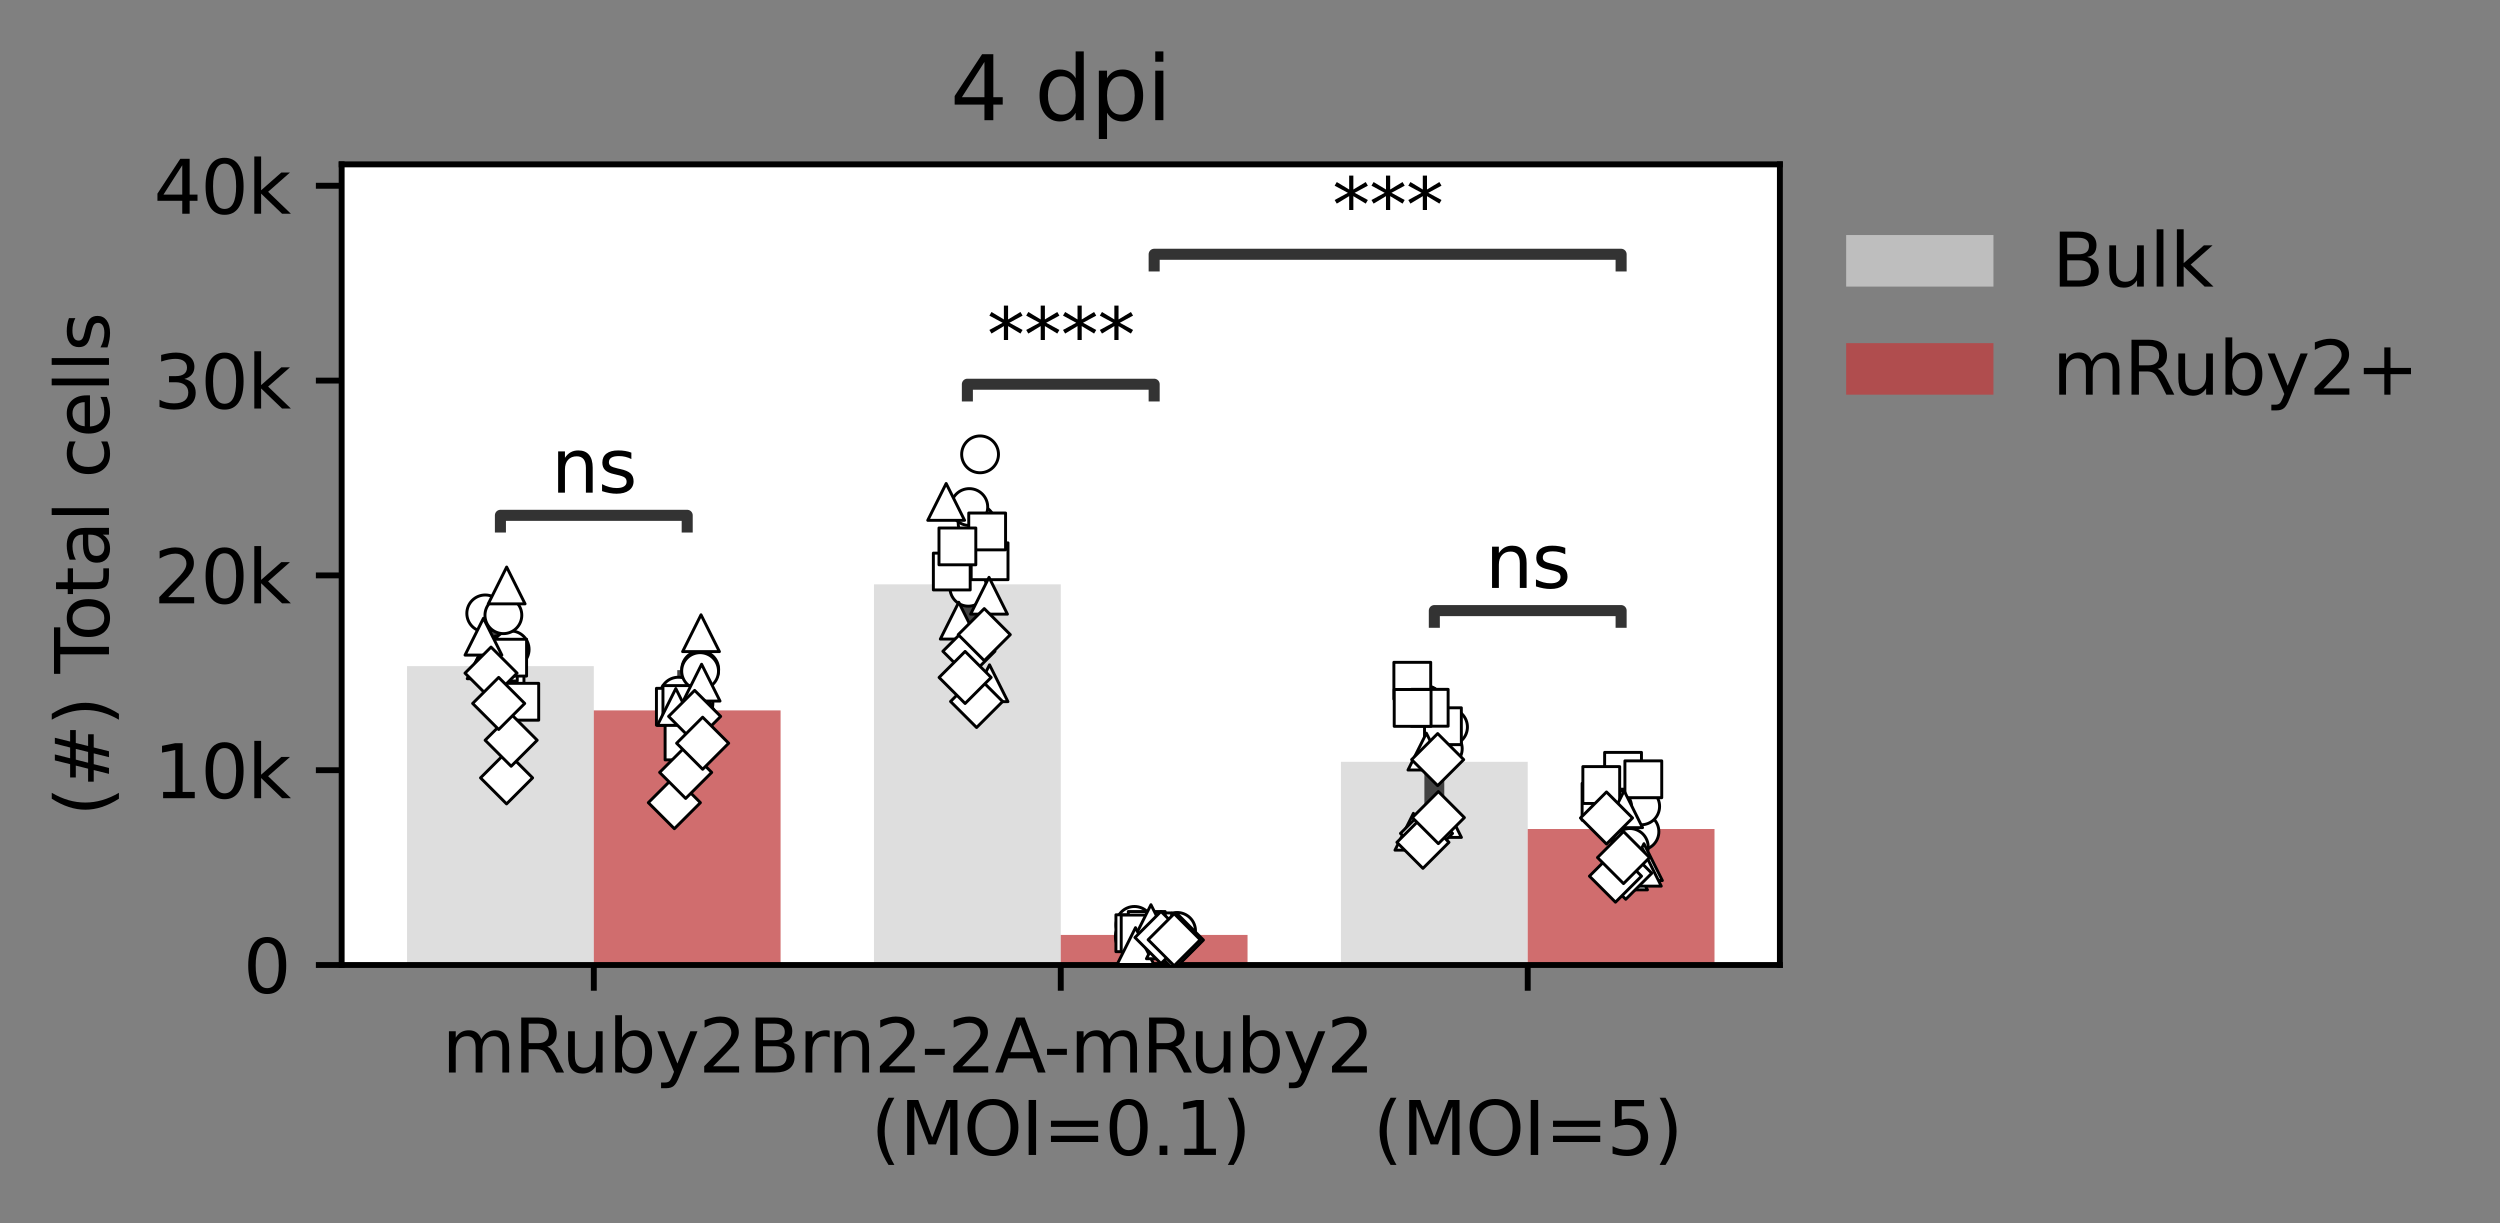 <?xml version="1.0" encoding="utf-8" standalone="no"?>
<!DOCTYPE svg PUBLIC "-//W3C//DTD SVG 1.1//EN"
  "http://www.w3.org/Graphics/SVG/1.1/DTD/svg11.dtd">
<svg xmlns:xlink="http://www.w3.org/1999/xlink" width="339.48pt" height="166.114pt" viewBox="0 0 339.48 166.114" xmlns="http://www.w3.org/2000/svg" version="1.1">
 <rect x="0" y="0" width="339.48" height="166.114" fill="#808080" stroke="none"/>
 <defs>
  <style type="text/css">*{stroke-linejoin: round; stroke-linecap: butt}</style>
 </defs>
 <g id="figure_1">
  <g id="patch_1">
   <path d="M 0 166.114 
L 339.48 166.114 
L 339.48 0 
L 0 0 
L 0 166.114 
z
" style="fill: none"/>
  </g>
  <g id="axes_1">
   <g id="patch_2">
    <path d="M 46.394 131.038 
L 241.694 131.038 
L 241.694 22.318 
L 46.394 22.318 
z
" style="fill: #ffffff"/>
   </g>
   <g id="PathCollection_1"/>
   <g id="PathCollection_2"/>
   <g id="PathCollection_3"/>
   <g id="PathCollection_4"/>
   <g id="PathCollection_5"/>
   <g id="PathCollection_6"/>
   <g id="PathCollection_7"/>
   <g id="PathCollection_8"/>
   <g id="patch_3">
    <path d="M 55.271 131.038 
L 80.635 131.038 
L 80.635 90.455 
L 55.271 90.455 
z
" clip-path="url(#pa827c43132)" style="fill: #d3d3d3; opacity: 0.75"/>
   </g>
   <g id="patch_4">
    <path d="M 118.68 131.038 
L 144.044 131.038 
L 144.044 79.348 
L 118.68 79.348 
z
" clip-path="url(#pa827c43132)" style="fill: #d3d3d3; opacity: 0.75"/>
   </g>
   <g id="patch_5">
    <path d="M 182.089 131.038 
L 207.453 131.038 
L 207.453 103.442 
L 182.089 103.442 
z
" clip-path="url(#pa827c43132)" style="fill: #d3d3d3; opacity: 0.75"/>
   </g>
   <g id="patch_6">
    <path d="M 80.635 131.038 
L 105.998 131.038 
L 105.998 96.463 
L 80.635 96.463 
z
" clip-path="url(#pa827c43132)" style="fill: #c03d3e; opacity: 0.75"/>
   </g>
   <g id="patch_7">
    <path d="M 144.044 131.038 
L 169.407 131.038 
L 169.407 126.952 
L 144.044 126.952 
z
" clip-path="url(#pa827c43132)" style="fill: #c03d3e; opacity: 0.75"/>
   </g>
   <g id="patch_8">
    <path d="M 207.453 131.038 
L 232.816 131.038 
L 232.816 112.576 
L 207.453 112.576 
z
" clip-path="url(#pa827c43132)" style="fill: #c03d3e; opacity: 0.75"/>
   </g>
   <g id="matplotlib.axis_1">
    <g id="xtick_1">
     <g id="line2d_1">
      <defs>
       <path id="me9765881c5" d="M 0 0 
L 0 3.5 
" style="stroke: #000000; stroke-width: 0.8"/>
      </defs>
      <g>
       <use xlink:href="#me9765881c5" x="80.635" y="131.038" style="stroke: #000000; stroke-width: 0.8"/>
      </g>
     </g>
     <g id="text_1">
      <!-- mRuby2 -->
      <g transform="translate(60.032 145.637)scale(0.1 -0.1)">
       <defs>
        <path id="DejaVuSans-6d" d="M 3328 2828 
Q 3544 3216 3844 3400 
Q 4144 3584 4550 3584 
Q 5097 3584 5394 3201 
Q 5691 2819 5691 2113 
L 5691 0 
L 5113 0 
L 5113 2094 
Q 5113 2597 4934 2840 
Q 4756 3084 4391 3084 
Q 3944 3084 3684 2787 
Q 3425 2491 3425 1978 
L 3425 0 
L 2847 0 
L 2847 2094 
Q 2847 2600 2669 2842 
Q 2491 3084 2119 3084 
Q 1678 3084 1418 2786 
Q 1159 2488 1159 1978 
L 1159 0 
L 581 0 
L 581 3500 
L 1159 3500 
L 1159 2956 
Q 1356 3278 1631 3431 
Q 1906 3584 2284 3584 
Q 2666 3584 2933 3390 
Q 3200 3197 3328 2828 
z
" transform="scale(0.016)"/>
        <path id="DejaVuSans-52" d="M 2841 2188 
Q 3044 2119 3236 1894 
Q 3428 1669 3622 1275 
L 4263 0 
L 3584 0 
L 2988 1197 
Q 2756 1666 2539 1819 
Q 2322 1972 1947 1972 
L 1259 1972 
L 1259 0 
L 628 0 
L 628 4666 
L 2053 4666 
Q 2853 4666 3247 4331 
Q 3641 3997 3641 3322 
Q 3641 2881 3436 2590 
Q 3231 2300 2841 2188 
z
M 1259 4147 
L 1259 2491 
L 2053 2491 
Q 2509 2491 2742 2702 
Q 2975 2913 2975 3322 
Q 2975 3731 2742 3939 
Q 2509 4147 2053 4147 
L 1259 4147 
z
" transform="scale(0.016)"/>
        <path id="DejaVuSans-75" d="M 544 1381 
L 544 3500 
L 1119 3500 
L 1119 1403 
Q 1119 906 1312 657 
Q 1506 409 1894 409 
Q 2359 409 2629 706 
Q 2900 1003 2900 1516 
L 2900 3500 
L 3475 3500 
L 3475 0 
L 2900 0 
L 2900 538 
Q 2691 219 2414 64 
Q 2138 -91 1772 -91 
Q 1169 -91 856 284 
Q 544 659 544 1381 
z
M 1991 3584 
L 1991 3584 
z
" transform="scale(0.016)"/>
        <path id="DejaVuSans-62" d="M 3116 1747 
Q 3116 2381 2855 2742 
Q 2594 3103 2138 3103 
Q 1681 3103 1420 2742 
Q 1159 2381 1159 1747 
Q 1159 1113 1420 752 
Q 1681 391 2138 391 
Q 2594 391 2855 752 
Q 3116 1113 3116 1747 
z
M 1159 2969 
Q 1341 3281 1617 3432 
Q 1894 3584 2278 3584 
Q 2916 3584 3314 3078 
Q 3713 2572 3713 1747 
Q 3713 922 3314 415 
Q 2916 -91 2278 -91 
Q 1894 -91 1617 61 
Q 1341 213 1159 525 
L 1159 0 
L 581 0 
L 581 4863 
L 1159 4863 
L 1159 2969 
z
" transform="scale(0.016)"/>
        <path id="DejaVuSans-79" d="M 2059 -325 
Q 1816 -950 1584 -1140 
Q 1353 -1331 966 -1331 
L 506 -1331 
L 506 -850 
L 844 -850 
Q 1081 -850 1212 -737 
Q 1344 -625 1503 -206 
L 1606 56 
L 191 3500 
L 800 3500 
L 1894 763 
L 2988 3500 
L 3597 3500 
L 2059 -325 
z
" transform="scale(0.016)"/>
        <path id="DejaVuSans-32" d="M 1228 531 
L 3431 531 
L 3431 0 
L 469 0 
L 469 531 
Q 828 903 1448 1529 
Q 2069 2156 2228 2338 
Q 2531 2678 2651 2914 
Q 2772 3150 2772 3378 
Q 2772 3750 2511 3984 
Q 2250 4219 1831 4219 
Q 1534 4219 1204 4116 
Q 875 4013 500 3803 
L 500 4441 
Q 881 4594 1212 4672 
Q 1544 4750 1819 4750 
Q 2544 4750 2975 4387 
Q 3406 4025 3406 3419 
Q 3406 3131 3298 2873 
Q 3191 2616 2906 2266 
Q 2828 2175 2409 1742 
Q 1991 1309 1228 531 
z
" transform="scale(0.016)"/>
       </defs>
       <use xlink:href="#DejaVuSans-6d"/>
       <use xlink:href="#DejaVuSans-52" x="97.412"/>
       <use xlink:href="#DejaVuSans-75" x="162.395"/>
       <use xlink:href="#DejaVuSans-62" x="225.773"/>
       <use xlink:href="#DejaVuSans-79" x="289.25"/>
       <use xlink:href="#DejaVuSans-32" x="348.43"/>
      </g>
     </g>
    </g>
    <g id="xtick_2">
     <g id="line2d_2">
      <g>
       <use xlink:href="#me9765881c5" x="144.044" y="131.038" style="stroke: #000000; stroke-width: 0.8"/>
      </g>
     </g>
     <g id="text_2">
      <!-- Brn2-2A-mRuby2 -->
      <g transform="translate(101.595 145.637)scale(0.1 -0.1)">
       <defs>
        <path id="DejaVuSans-42" d="M 1259 2228 
L 1259 519 
L 2272 519 
Q 2781 519 3026 730 
Q 3272 941 3272 1375 
Q 3272 1813 3026 2020 
Q 2781 2228 2272 2228 
L 1259 2228 
z
M 1259 4147 
L 1259 2741 
L 2194 2741 
Q 2656 2741 2882 2914 
Q 3109 3088 3109 3444 
Q 3109 3797 2882 3972 
Q 2656 4147 2194 4147 
L 1259 4147 
z
M 628 4666 
L 2241 4666 
Q 2963 4666 3353 4366 
Q 3744 4066 3744 3513 
Q 3744 3084 3544 2831 
Q 3344 2578 2956 2516 
Q 3422 2416 3680 2098 
Q 3938 1781 3938 1306 
Q 3938 681 3513 340 
Q 3088 0 2303 0 
L 628 0 
L 628 4666 
z
" transform="scale(0.016)"/>
        <path id="DejaVuSans-72" d="M 2631 2963 
Q 2534 3019 2420 3045 
Q 2306 3072 2169 3072 
Q 1681 3072 1420 2755 
Q 1159 2438 1159 1844 
L 1159 0 
L 581 0 
L 581 3500 
L 1159 3500 
L 1159 2956 
Q 1341 3275 1631 3429 
Q 1922 3584 2338 3584 
Q 2397 3584 2469 3576 
Q 2541 3569 2628 3553 
L 2631 2963 
z
" transform="scale(0.016)"/>
        <path id="DejaVuSans-6e" d="M 3513 2113 
L 3513 0 
L 2938 0 
L 2938 2094 
Q 2938 2591 2744 2837 
Q 2550 3084 2163 3084 
Q 1697 3084 1428 2787 
Q 1159 2491 1159 1978 
L 1159 0 
L 581 0 
L 581 3500 
L 1159 3500 
L 1159 2956 
Q 1366 3272 1645 3428 
Q 1925 3584 2291 3584 
Q 2894 3584 3203 3211 
Q 3513 2838 3513 2113 
z
" transform="scale(0.016)"/>
        <path id="DejaVuSans-2d" d="M 313 2009 
L 1997 2009 
L 1997 1497 
L 313 1497 
L 313 2009 
z
" transform="scale(0.016)"/>
        <path id="DejaVuSans-41" d="M 2188 4044 
L 1331 1722 
L 3047 1722 
L 2188 4044 
z
M 1831 4666 
L 2547 4666 
L 4325 0 
L 3669 0 
L 3244 1197 
L 1141 1197 
L 716 0 
L 50 0 
L 1831 4666 
z
" transform="scale(0.016)"/>
       </defs>
       <use xlink:href="#DejaVuSans-42"/>
       <use xlink:href="#DejaVuSans-72" x="68.604"/>
       <use xlink:href="#DejaVuSans-6e" x="107.967"/>
       <use xlink:href="#DejaVuSans-32" x="171.346"/>
       <use xlink:href="#DejaVuSans-2d" x="234.969"/>
       <use xlink:href="#DejaVuSans-32" x="271.053"/>
       <use xlink:href="#DejaVuSans-41" x="334.676"/>
       <use xlink:href="#DejaVuSans-2d" x="400.834"/>
       <use xlink:href="#DejaVuSans-6d" x="436.918"/>
       <use xlink:href="#DejaVuSans-52" x="534.33"/>
       <use xlink:href="#DejaVuSans-75" x="599.312"/>
       <use xlink:href="#DejaVuSans-62" x="662.691"/>
       <use xlink:href="#DejaVuSans-79" x="726.168"/>
       <use xlink:href="#DejaVuSans-32" x="785.348"/>
      </g>
      <!-- (MOI=0.1) -->
      <g transform="translate(118.276 156.834)scale(0.1 -0.1)">
       <defs>
        <path id="DejaVuSans-28" d="M 1984 4856 
Q 1566 4138 1362 3434 
Q 1159 2731 1159 2009 
Q 1159 1288 1364 580 
Q 1569 -128 1984 -844 
L 1484 -844 
Q 1016 -109 783 600 
Q 550 1309 550 2009 
Q 550 2706 781 3412 
Q 1013 4119 1484 4856 
L 1984 4856 
z
" transform="scale(0.016)"/>
        <path id="DejaVuSans-4d" d="M 628 4666 
L 1569 4666 
L 2759 1491 
L 3956 4666 
L 4897 4666 
L 4897 0 
L 4281 0 
L 4281 4097 
L 3078 897 
L 2444 897 
L 1241 4097 
L 1241 0 
L 628 0 
L 628 4666 
z
" transform="scale(0.016)"/>
        <path id="DejaVuSans-4f" d="M 2522 4238 
Q 1834 4238 1429 3725 
Q 1025 3213 1025 2328 
Q 1025 1447 1429 934 
Q 1834 422 2522 422 
Q 3209 422 3611 934 
Q 4013 1447 4013 2328 
Q 4013 3213 3611 3725 
Q 3209 4238 2522 4238 
z
M 2522 4750 
Q 3503 4750 4090 4092 
Q 4678 3434 4678 2328 
Q 4678 1225 4090 567 
Q 3503 -91 2522 -91 
Q 1538 -91 948 565 
Q 359 1222 359 2328 
Q 359 3434 948 4092 
Q 1538 4750 2522 4750 
z
" transform="scale(0.016)"/>
        <path id="DejaVuSans-49" d="M 628 4666 
L 1259 4666 
L 1259 0 
L 628 0 
L 628 4666 
z
" transform="scale(0.016)"/>
        <path id="DejaVuSans-3d" d="M 678 2906 
L 4684 2906 
L 4684 2381 
L 678 2381 
L 678 2906 
z
M 678 1631 
L 4684 1631 
L 4684 1100 
L 678 1100 
L 678 1631 
z
" transform="scale(0.016)"/>
        <path id="DejaVuSans-30" d="M 2034 4250 
Q 1547 4250 1301 3770 
Q 1056 3291 1056 2328 
Q 1056 1369 1301 889 
Q 1547 409 2034 409 
Q 2525 409 2770 889 
Q 3016 1369 3016 2328 
Q 3016 3291 2770 3770 
Q 2525 4250 2034 4250 
z
M 2034 4750 
Q 2819 4750 3233 4129 
Q 3647 3509 3647 2328 
Q 3647 1150 3233 529 
Q 2819 -91 2034 -91 
Q 1250 -91 836 529 
Q 422 1150 422 2328 
Q 422 3509 836 4129 
Q 1250 4750 2034 4750 
z
" transform="scale(0.016)"/>
        <path id="DejaVuSans-2e" d="M 684 794 
L 1344 794 
L 1344 0 
L 684 0 
L 684 794 
z
" transform="scale(0.016)"/>
        <path id="DejaVuSans-31" d="M 794 531 
L 1825 531 
L 1825 4091 
L 703 3866 
L 703 4441 
L 1819 4666 
L 2450 4666 
L 2450 531 
L 3481 531 
L 3481 0 
L 794 0 
L 794 531 
z
" transform="scale(0.016)"/>
        <path id="DejaVuSans-29" d="M 513 4856 
L 1013 4856 
Q 1481 4119 1714 3412 
Q 1947 2706 1947 2009 
Q 1947 1309 1714 600 
Q 1481 -109 1013 -844 
L 513 -844 
Q 928 -128 1133 580 
Q 1338 1288 1338 2009 
Q 1338 2731 1133 3434 
Q 928 4138 513 4856 
z
" transform="scale(0.016)"/>
       </defs>
       <use xlink:href="#DejaVuSans-28"/>
       <use xlink:href="#DejaVuSans-4d" x="39.014"/>
       <use xlink:href="#DejaVuSans-4f" x="125.293"/>
       <use xlink:href="#DejaVuSans-49" x="204.004"/>
       <use xlink:href="#DejaVuSans-3d" x="233.496"/>
       <use xlink:href="#DejaVuSans-30" x="317.285"/>
       <use xlink:href="#DejaVuSans-2e" x="380.908"/>
       <use xlink:href="#DejaVuSans-31" x="412.695"/>
       <use xlink:href="#DejaVuSans-29" x="476.318"/>
      </g>
     </g>
    </g>
    <g id="xtick_3">
     <g id="line2d_3">
      <g>
       <use xlink:href="#me9765881c5" x="207.453" y="131.038" style="stroke: #000000; stroke-width: 0.8"/>
      </g>
     </g>
     <g id="text_3">
      <!--  -->
      <g transform="translate(207.453 145.637)scale(0.1 -0.1)"/>
      <!-- (MOI=5) -->
      <g transform="translate(186.455 156.834)scale(0.1 -0.1)">
       <defs>
        <path id="DejaVuSans-35" d="M 691 4666 
L 3169 4666 
L 3169 4134 
L 1269 4134 
L 1269 2991 
Q 1406 3038 1543 3061 
Q 1681 3084 1819 3084 
Q 2600 3084 3056 2656 
Q 3513 2228 3513 1497 
Q 3513 744 3044 326 
Q 2575 -91 1722 -91 
Q 1428 -91 1123 -41 
Q 819 9 494 109 
L 494 744 
Q 775 591 1075 516 
Q 1375 441 1709 441 
Q 2250 441 2565 725 
Q 2881 1009 2881 1497 
Q 2881 1984 2565 2268 
Q 2250 2553 1709 2553 
Q 1456 2553 1204 2497 
Q 953 2441 691 2322 
L 691 4666 
z
" transform="scale(0.016)"/>
       </defs>
       <use xlink:href="#DejaVuSans-28"/>
       <use xlink:href="#DejaVuSans-4d" x="39.014"/>
       <use xlink:href="#DejaVuSans-4f" x="125.293"/>
       <use xlink:href="#DejaVuSans-49" x="204.004"/>
       <use xlink:href="#DejaVuSans-3d" x="233.496"/>
       <use xlink:href="#DejaVuSans-35" x="317.285"/>
       <use xlink:href="#DejaVuSans-29" x="380.908"/>
      </g>
     </g>
    </g>
   </g>
   <g id="matplotlib.axis_2">
    <g id="ytick_1">
     <g id="line2d_4">
      <defs>
       <path id="m63bebd5875" d="M 0 0 
L -3.5 0 
" style="stroke: #000000; stroke-width: 0.8"/>
      </defs>
      <g>
       <use xlink:href="#m63bebd5875" x="46.394" y="131.038" style="stroke: #000000; stroke-width: 0.8"/>
      </g>
     </g>
     <g id="text_4">
      <!-- 0 -->
      <g transform="translate(33.031 134.837)scale(0.1 -0.1)">
       <use xlink:href="#DejaVuSans-30"/>
      </g>
     </g>
    </g>
    <g id="ytick_2">
     <g id="line2d_5">
      <g>
       <use xlink:href="#m63bebd5875" x="46.394" y="104.585" style="stroke: #000000; stroke-width: 0.8"/>
      </g>
     </g>
     <g id="text_5">
      <!-- 10k -->
      <g transform="translate(20.878 108.385)scale(0.1 -0.1)">
       <defs>
        <path id="DejaVuSans-6b" d="M 581 4863 
L 1159 4863 
L 1159 1991 
L 2875 3500 
L 3609 3500 
L 1753 1863 
L 3688 0 
L 2938 0 
L 1159 1709 
L 1159 0 
L 581 0 
L 581 4863 
z
" transform="scale(0.016)"/>
       </defs>
       <use xlink:href="#DejaVuSans-31"/>
       <use xlink:href="#DejaVuSans-30" x="63.623"/>
       <use xlink:href="#DejaVuSans-6b" x="127.246"/>
      </g>
     </g>
    </g>
    <g id="ytick_3">
     <g id="line2d_6">
      <g>
       <use xlink:href="#m63bebd5875" x="46.394" y="78.133" style="stroke: #000000; stroke-width: 0.8"/>
      </g>
     </g>
     <g id="text_6">
      <!-- 20k -->
      <g transform="translate(20.878 81.932)scale(0.1 -0.1)">
       <use xlink:href="#DejaVuSans-32"/>
       <use xlink:href="#DejaVuSans-30" x="63.623"/>
       <use xlink:href="#DejaVuSans-6b" x="127.246"/>
      </g>
     </g>
    </g>
    <g id="ytick_4">
     <g id="line2d_7">
      <g>
       <use xlink:href="#m63bebd5875" x="46.394" y="51.68" style="stroke: #000000; stroke-width: 0.8"/>
      </g>
     </g>
     <g id="text_7">
      <!-- 30k -->
      <g transform="translate(20.878 55.479)scale(0.1 -0.1)">
       <defs>
        <path id="DejaVuSans-33" d="M 2597 2516 
Q 3050 2419 3304 2112 
Q 3559 1806 3559 1356 
Q 3559 666 3084 287 
Q 2609 -91 1734 -91 
Q 1441 -91 1130 -33 
Q 819 25 488 141 
L 488 750 
Q 750 597 1062 519 
Q 1375 441 1716 441 
Q 2309 441 2620 675 
Q 2931 909 2931 1356 
Q 2931 1769 2642 2001 
Q 2353 2234 1838 2234 
L 1294 2234 
L 1294 2753 
L 1863 2753 
Q 2328 2753 2575 2939 
Q 2822 3125 2822 3475 
Q 2822 3834 2567 4026 
Q 2313 4219 1838 4219 
Q 1578 4219 1281 4162 
Q 984 4106 628 3988 
L 628 4550 
Q 988 4650 1302 4700 
Q 1616 4750 1894 4750 
Q 2613 4750 3031 4423 
Q 3450 4097 3450 3541 
Q 3450 3153 3228 2886 
Q 3006 2619 2597 2516 
z
" transform="scale(0.016)"/>
       </defs>
       <use xlink:href="#DejaVuSans-33"/>
       <use xlink:href="#DejaVuSans-30" x="63.623"/>
       <use xlink:href="#DejaVuSans-6b" x="127.246"/>
      </g>
     </g>
    </g>
    <g id="ytick_5">
     <g id="line2d_8">
      <g>
       <use xlink:href="#m63bebd5875" x="46.394" y="25.227" style="stroke: #000000; stroke-width: 0.8"/>
      </g>
     </g>
     <g id="text_8">
      <!-- 40k -->
      <g transform="translate(20.878 29.026)scale(0.1 -0.1)">
       <defs>
        <path id="DejaVuSans-34" d="M 2419 4116 
L 825 1625 
L 2419 1625 
L 2419 4116 
z
M 2253 4666 
L 3047 4666 
L 3047 1625 
L 3713 1625 
L 3713 1100 
L 3047 1100 
L 3047 0 
L 2419 0 
L 2419 1100 
L 313 1100 
L 313 1709 
L 2253 4666 
z
" transform="scale(0.016)"/>
       </defs>
       <use xlink:href="#DejaVuSans-34"/>
       <use xlink:href="#DejaVuSans-30" x="63.623"/>
       <use xlink:href="#DejaVuSans-6b" x="127.246"/>
      </g>
     </g>
    </g>
    <g id="text_9">
     <!-- (#) Total cells -->
     <g transform="translate(14.798 110.833)rotate(-90)scale(0.1 -0.1)">
      <defs>
       <path id="DejaVuSans-23" d="M 3272 2816 
L 2363 2816 
L 2100 1772 
L 3016 1772 
L 3272 2816 
z
M 2803 4594 
L 2478 3297 
L 3391 3297 
L 3719 4594 
L 4219 4594 
L 3897 3297 
L 4872 3297 
L 4872 2816 
L 3775 2816 
L 3519 1772 
L 4513 1772 
L 4513 1294 
L 3397 1294 
L 3072 0 
L 2572 0 
L 2894 1294 
L 1978 1294 
L 1656 0 
L 1153 0 
L 1478 1294 
L 494 1294 
L 494 1772 
L 1594 1772 
L 1856 2816 
L 850 2816 
L 850 3297 
L 1978 3297 
L 2297 4594 
L 2803 4594 
z
" transform="scale(0.016)"/>
       <path id="DejaVuSans-20" transform="scale(0.016)"/>
       <path id="DejaVuSans-54" d="M -19 4666 
L 3928 4666 
L 3928 4134 
L 2272 4134 
L 2272 0 
L 1638 0 
L 1638 4134 
L -19 4134 
L -19 4666 
z
" transform="scale(0.016)"/>
       <path id="DejaVuSans-6f" d="M 1959 3097 
Q 1497 3097 1228 2736 
Q 959 2375 959 1747 
Q 959 1119 1226 758 
Q 1494 397 1959 397 
Q 2419 397 2687 759 
Q 2956 1122 2956 1747 
Q 2956 2369 2687 2733 
Q 2419 3097 1959 3097 
z
M 1959 3584 
Q 2709 3584 3137 3096 
Q 3566 2609 3566 1747 
Q 3566 888 3137 398 
Q 2709 -91 1959 -91 
Q 1206 -91 779 398 
Q 353 888 353 1747 
Q 353 2609 779 3096 
Q 1206 3584 1959 3584 
z
" transform="scale(0.016)"/>
       <path id="DejaVuSans-74" d="M 1172 4494 
L 1172 3500 
L 2356 3500 
L 2356 3053 
L 1172 3053 
L 1172 1153 
Q 1172 725 1289 603 
Q 1406 481 1766 481 
L 2356 481 
L 2356 0 
L 1766 0 
Q 1100 0 847 248 
Q 594 497 594 1153 
L 594 3053 
L 172 3053 
L 172 3500 
L 594 3500 
L 594 4494 
L 1172 4494 
z
" transform="scale(0.016)"/>
       <path id="DejaVuSans-61" d="M 2194 1759 
Q 1497 1759 1228 1600 
Q 959 1441 959 1056 
Q 959 750 1161 570 
Q 1363 391 1709 391 
Q 2188 391 2477 730 
Q 2766 1069 2766 1631 
L 2766 1759 
L 2194 1759 
z
M 3341 1997 
L 3341 0 
L 2766 0 
L 2766 531 
Q 2569 213 2275 61 
Q 1981 -91 1556 -91 
Q 1019 -91 701 211 
Q 384 513 384 1019 
Q 384 1609 779 1909 
Q 1175 2209 1959 2209 
L 2766 2209 
L 2766 2266 
Q 2766 2663 2505 2880 
Q 2244 3097 1772 3097 
Q 1472 3097 1187 3025 
Q 903 2953 641 2809 
L 641 3341 
Q 956 3463 1253 3523 
Q 1550 3584 1831 3584 
Q 2591 3584 2966 3190 
Q 3341 2797 3341 1997 
z
" transform="scale(0.016)"/>
       <path id="DejaVuSans-6c" d="M 603 4863 
L 1178 4863 
L 1178 0 
L 603 0 
L 603 4863 
z
" transform="scale(0.016)"/>
       <path id="DejaVuSans-63" d="M 3122 3366 
L 3122 2828 
Q 2878 2963 2633 3030 
Q 2388 3097 2138 3097 
Q 1578 3097 1268 2742 
Q 959 2388 959 1747 
Q 959 1106 1268 751 
Q 1578 397 2138 397 
Q 2388 397 2633 464 
Q 2878 531 3122 666 
L 3122 134 
Q 2881 22 2623 -34 
Q 2366 -91 2075 -91 
Q 1284 -91 818 406 
Q 353 903 353 1747 
Q 353 2603 823 3093 
Q 1294 3584 2113 3584 
Q 2378 3584 2631 3529 
Q 2884 3475 3122 3366 
z
" transform="scale(0.016)"/>
       <path id="DejaVuSans-65" d="M 3597 1894 
L 3597 1613 
L 953 1613 
Q 991 1019 1311 708 
Q 1631 397 2203 397 
Q 2534 397 2845 478 
Q 3156 559 3463 722 
L 3463 178 
Q 3153 47 2828 -22 
Q 2503 -91 2169 -91 
Q 1331 -91 842 396 
Q 353 884 353 1716 
Q 353 2575 817 3079 
Q 1281 3584 2069 3584 
Q 2775 3584 3186 3129 
Q 3597 2675 3597 1894 
z
M 3022 2063 
Q 3016 2534 2758 2815 
Q 2500 3097 2075 3097 
Q 1594 3097 1305 2825 
Q 1016 2553 972 2059 
L 3022 2063 
z
" transform="scale(0.016)"/>
       <path id="DejaVuSans-73" d="M 2834 3397 
L 2834 2853 
Q 2591 2978 2328 3040 
Q 2066 3103 1784 3103 
Q 1356 3103 1142 2972 
Q 928 2841 928 2578 
Q 928 2378 1081 2264 
Q 1234 2150 1697 2047 
L 1894 2003 
Q 2506 1872 2764 1633 
Q 3022 1394 3022 966 
Q 3022 478 2636 193 
Q 2250 -91 1575 -91 
Q 1294 -91 989 -36 
Q 684 19 347 128 
L 347 722 
Q 666 556 975 473 
Q 1284 391 1588 391 
Q 1994 391 2212 530 
Q 2431 669 2431 922 
Q 2431 1156 2273 1281 
Q 2116 1406 1581 1522 
L 1381 1569 
Q 847 1681 609 1914 
Q 372 2147 372 2553 
Q 372 3047 722 3315 
Q 1072 3584 1716 3584 
Q 2034 3584 2315 3537 
Q 2597 3491 2834 3397 
z
" transform="scale(0.016)"/>
      </defs>
      <use xlink:href="#DejaVuSans-28"/>
      <use xlink:href="#DejaVuSans-23" x="39.014"/>
      <use xlink:href="#DejaVuSans-29" x="122.803"/>
      <use xlink:href="#DejaVuSans-20" x="161.816"/>
      <use xlink:href="#DejaVuSans-54" x="193.604"/>
      <use xlink:href="#DejaVuSans-6f" x="237.688"/>
      <use xlink:href="#DejaVuSans-74" x="298.869"/>
      <use xlink:href="#DejaVuSans-61" x="338.078"/>
      <use xlink:href="#DejaVuSans-6c" x="399.357"/>
      <use xlink:href="#DejaVuSans-20" x="427.141"/>
      <use xlink:href="#DejaVuSans-63" x="458.928"/>
      <use xlink:href="#DejaVuSans-65" x="513.908"/>
      <use xlink:href="#DejaVuSans-6c" x="575.432"/>
      <use xlink:href="#DejaVuSans-6c" x="603.215"/>
      <use xlink:href="#DejaVuSans-73" x="630.998"/>
     </g>
    </g>
   </g>
   <g id="line2d_9">
    <path d="M 67.953 96.018 
L 67.953 85.825 
" clip-path="url(#pa827c43132)" style="fill: none; stroke: #424242; stroke-width: 2.7; stroke-linecap: square"/>
   </g>
   <g id="line2d_10">
    <path d="M 131.362 86.742 
L 131.362 71.988 
" clip-path="url(#pa827c43132)" style="fill: none; stroke: #424242; stroke-width: 2.7; stroke-linecap: square"/>
   </g>
   <g id="line2d_11">
    <path d="M 194.771 110.356 
L 194.771 97.003 
" clip-path="url(#pa827c43132)" style="fill: none; stroke: #424242; stroke-width: 2.7; stroke-linecap: square"/>
   </g>
   <g id="line2d_12">
    <path d="M 93.316 101.258 
L 93.316 92.346 
" clip-path="url(#pa827c43132)" style="fill: none; stroke: #424242; stroke-width: 2.7; stroke-linecap: square"/>
   </g>
   <g id="line2d_13">
    <path d="M 156.726 127.509 
L 156.726 126.415 
" clip-path="url(#pa827c43132)" style="fill: none; stroke: #424242; stroke-width: 2.7; stroke-linecap: square"/>
   </g>
   <g id="line2d_14">
    <path d="M 220.135 116.262 
L 220.135 108.004 
" clip-path="url(#pa827c43132)" style="fill: none; stroke: #424242; stroke-width: 2.7; stroke-linecap: square"/>
   </g>
   <g id="line2d_15">
    <path d="M 131.362 53.762 
L 131.362 52.175 
L 156.726 52.175 
L 156.726 53.762 
" clip-path="url(#pa827c43132)" style="fill: none; stroke: #333333; stroke-width: 1.5; stroke-linecap: square"/>
   </g>
   <g id="line2d_16">
    <path d="M 67.953 71.564 
L 67.953 69.977 
L 93.316 69.977 
L 93.316 71.564 
" clip-path="url(#pa827c43132)" style="fill: none; stroke: #333333; stroke-width: 1.5; stroke-linecap: square"/>
   </g>
   <g id="line2d_17">
    <path d="M 194.771 84.5 
L 194.771 82.913 
L 220.135 82.913 
L 220.135 84.5 
" clip-path="url(#pa827c43132)" style="fill: none; stroke: #333333; stroke-width: 1.5; stroke-linecap: square"/>
   </g>
   <g id="line2d_18">
    <path d="M 156.726 36.116 
L 156.726 34.529 
L 220.135 34.529 
L 220.135 36.116 
" clip-path="url(#pa827c43132)" style="fill: none; stroke: #333333; stroke-width: 1.5; stroke-linecap: square"/>
   </g>
   <g id="patch_9">
    <path d="M 46.394 131.038 
L 46.394 22.318 
" style="fill: none; stroke: #000000; stroke-width: 0.8; stroke-linejoin: miter; stroke-linecap: square"/>
   </g>
   <g id="patch_10">
    <path d="M 241.694 131.038 
L 241.694 22.318 
" style="fill: none; stroke: #000000; stroke-width: 0.8; stroke-linejoin: miter; stroke-linecap: square"/>
   </g>
   <g id="patch_11">
    <path d="M 46.394 131.038 
L 241.694 131.038 
" style="fill: none; stroke: #000000; stroke-width: 0.8; stroke-linejoin: miter; stroke-linecap: square"/>
   </g>
   <g id="patch_12">
    <path d="M 46.394 22.318 
L 241.694 22.318 
" style="fill: none; stroke: #000000; stroke-width: 0.8; stroke-linejoin: miter; stroke-linecap: square"/>
   </g>
   <g id="PathCollection_9">
    <defs>
     <path id="C0_0_f54e0214d9" d="M 0 2.5 
C 0.663 2.5 1.299 2.237 1.768 1.768 
C 2.237 1.299 2.5 0.663 2.5 -0 
C 2.5 -0.663 2.237 -1.299 1.768 -1.768 
C 1.299 -2.237 0.663 -2.5 0 -2.5 
C -0.663 -2.5 -1.299 -2.237 -1.768 -1.768 
C -2.237 -1.299 -2.5 -0.663 -2.5 0 
C -2.5 0.663 -2.237 1.299 -1.768 1.768 
C -1.299 2.237 -0.663 2.5 0 2.5 
z
"/>
    </defs>
    <g clip-path="url(#pa827c43132)">
     <use xlink:href="#C0_0_f54e0214d9" x="65.892" y="83.294" style="fill: #ffffff; stroke: #000000; stroke-width: 0.4"/>
    </g>
    <g clip-path="url(#pa827c43132)">
     <use xlink:href="#C0_0_f54e0214d9" x="68.144" y="88.74" style="fill: #ffffff; stroke: #000000; stroke-width: 0.4"/>
    </g>
    <g clip-path="url(#pa827c43132)">
     <use xlink:href="#C0_0_f54e0214d9" x="69.343" y="88.177" style="fill: #ffffff; stroke: #000000; stroke-width: 0.4"/>
    </g>
    <g clip-path="url(#pa827c43132)">
     <use xlink:href="#C0_0_f54e0214d9" x="68.355" y="83.542" style="fill: #ffffff; stroke: #000000; stroke-width: 0.4"/>
    </g>
   </g>
   <g id="PathCollection_10">
    <defs>
     <path id="C1_0_dd66e128b1" d="M 0 2.5 
C 0.663 2.5 1.299 2.237 1.768 1.768 
C 2.237 1.299 2.5 0.663 2.5 -0 
C 2.5 -0.663 2.237 -1.299 1.768 -1.768 
C 1.299 -2.237 0.663 -2.5 0 -2.5 
C -0.663 -2.5 -1.299 -2.237 -1.768 -1.768 
C -2.237 -1.299 -2.5 -0.663 -2.5 0 
C -2.5 0.663 -2.237 1.299 -1.768 1.768 
C -1.299 2.237 -0.663 2.5 0 2.5 
z
"/>
    </defs>
    <g clip-path="url(#pa827c43132)">
     <use xlink:href="#C1_0_dd66e128b1" x="95.084" y="90.899" style="fill: #ffffff; stroke: #000000; stroke-width: 0.4"/>
    </g>
    <g clip-path="url(#pa827c43132)">
     <use xlink:href="#C1_0_dd66e128b1" x="94.302" y="95.496" style="fill: #ffffff; stroke: #000000; stroke-width: 0.4"/>
    </g>
    <g clip-path="url(#pa827c43132)">
     <use xlink:href="#C1_0_dd66e128b1" x="92.123" y="94.462" style="fill: #ffffff; stroke: #000000; stroke-width: 0.4"/>
    </g>
    <g clip-path="url(#pa827c43132)">
     <use xlink:href="#C1_0_dd66e128b1" x="95.067" y="91.126" style="fill: #ffffff; stroke: #000000; stroke-width: 0.4"/>
    </g>
   </g>
   <g id="PathCollection_11">
    <defs>
     <path id="C2_0_8467eb2d0c" d="M 0 2.5 
C 0.663 2.5 1.299 2.237 1.768 1.768 
C 2.237 1.299 2.5 0.663 2.5 -0 
C 2.5 -0.663 2.237 -1.299 1.768 -1.768 
C 1.299 -2.237 0.663 -2.5 0 -2.5 
C -0.663 -2.5 -1.299 -2.237 -1.768 -1.768 
C -2.237 -1.299 -2.5 -0.663 -2.5 0 
C -2.5 0.663 -2.237 1.299 -1.768 1.768 
C -1.299 2.237 -0.663 2.5 0 2.5 
z
"/>
    </defs>
    <g clip-path="url(#pa827c43132)">
     <use xlink:href="#C2_0_8467eb2d0c" x="133.086" y="61.698" style="fill: #ffffff; stroke: #000000; stroke-width: 0.4"/>
    </g>
    <g clip-path="url(#pa827c43132)">
     <use xlink:href="#C2_0_8467eb2d0c" x="132.618" y="71.041" style="fill: #ffffff; stroke: #000000; stroke-width: 0.4"/>
    </g>
    <g clip-path="url(#pa827c43132)">
     <use xlink:href="#C2_0_8467eb2d0c" x="131.496" y="79.815" style="fill: #ffffff; stroke: #000000; stroke-width: 0.4"/>
    </g>
    <g clip-path="url(#pa827c43132)">
     <use xlink:href="#C2_0_8467eb2d0c" x="131.623" y="68.853" style="fill: #ffffff; stroke: #000000; stroke-width: 0.4"/>
    </g>
   </g>
   <g id="PathCollection_12">
    <defs>
     <path id="C3_0_e2332e6ed7" d="M 0 2.5 
C 0.663 2.5 1.299 2.237 1.768 1.768 
C 2.237 1.299 2.5 0.663 2.5 -0 
C 2.5 -0.663 2.237 -1.299 1.768 -1.768 
C 1.299 -2.237 0.663 -2.5 0 -2.5 
C -0.663 -2.5 -1.299 -2.237 -1.768 -1.768 
C -2.237 -1.299 -2.5 -0.663 -2.5 0 
C -2.5 0.663 -2.237 1.299 -1.768 1.768 
C -1.299 2.237 -0.663 2.5 0 2.5 
z
"/>
    </defs>
    <g clip-path="url(#pa827c43132)">
     <use xlink:href="#C3_0_e2332e6ed7" x="154.048" y="125.594" style="fill: #ffffff; stroke: #000000; stroke-width: 0.4"/>
    </g>
    <g clip-path="url(#pa827c43132)">
     <use xlink:href="#C3_0_e2332e6ed7" x="156.618" y="126.745" style="fill: #ffffff; stroke: #000000; stroke-width: 0.4"/>
    </g>
    <g clip-path="url(#pa827c43132)">
     <use xlink:href="#C3_0_e2332e6ed7" x="153.963" y="127.195" style="fill: #ffffff; stroke: #000000; stroke-width: 0.4"/>
    </g>
    <g clip-path="url(#pa827c43132)">
     <use xlink:href="#C3_0_e2332e6ed7" x="159.838" y="126.409" style="fill: #ffffff; stroke: #000000; stroke-width: 0.4"/>
    </g>
   </g>
   <g id="PathCollection_13">
    <defs>
     <path id="C4_0_efd9880c19" d="M 0 2.5 
C 0.663 2.5 1.299 2.237 1.768 1.768 
C 2.237 1.299 2.5 0.663 2.5 -0 
C 2.5 -0.663 2.237 -1.299 1.768 -1.768 
C 1.299 -2.237 0.663 -2.5 0 -2.5 
C -0.663 -2.5 -1.299 -2.237 -1.768 -1.768 
C -2.237 -1.299 -2.5 -0.663 -2.5 0 
C -2.5 0.663 -2.237 1.299 -1.768 1.768 
C -1.299 2.237 -0.663 2.5 0 2.5 
z
"/>
    </defs>
    <g clip-path="url(#pa827c43132)">
     <use xlink:href="#C4_0_efd9880c19" x="196.765" y="98.723" style="fill: #ffffff; stroke: #000000; stroke-width: 0.4"/>
    </g>
    <g clip-path="url(#pa827c43132)">
     <use xlink:href="#C4_0_efd9880c19" x="196.055" y="101.67" style="fill: #ffffff; stroke: #000000; stroke-width: 0.4"/>
    </g>
    <g clip-path="url(#pa827c43132)">
     <use xlink:href="#C4_0_efd9880c19" x="193.614" y="95.7" style="fill: #ffffff; stroke: #000000; stroke-width: 0.4"/>
    </g>
    <g clip-path="url(#pa827c43132)">
     <use xlink:href="#C4_0_efd9880c19" x="193.467" y="95.589" style="fill: #ffffff; stroke: #000000; stroke-width: 0.4"/>
    </g>
   </g>
   <g id="PathCollection_14">
    <defs>
     <path id="C5_0_feae603c03" d="M 0 2.5 
C 0.663 2.5 1.299 2.237 1.768 1.768 
C 2.237 1.299 2.5 0.663 2.5 -0 
C 2.5 -0.663 2.237 -1.299 1.768 -1.768 
C 1.299 -2.237 0.663 -2.5 0 -2.5 
C -0.663 -2.5 -1.299 -2.237 -1.768 -1.768 
C -2.237 -1.299 -2.5 -0.663 -2.5 0 
C -2.5 0.663 -2.237 1.299 -1.768 1.768 
C -1.299 2.237 -0.663 2.5 0 2.5 
z
"/>
    </defs>
    <g clip-path="url(#pa827c43132)">
     <use xlink:href="#C5_0_feae603c03" x="222.76" y="112.931" style="fill: #ffffff; stroke: #000000; stroke-width: 0.4"/>
    </g>
    <g clip-path="url(#pa827c43132)">
     <use xlink:href="#C5_0_feae603c03" x="221.312" y="115.008" style="fill: #ffffff; stroke: #000000; stroke-width: 0.4"/>
    </g>
    <g clip-path="url(#pa827c43132)">
     <use xlink:href="#C5_0_feae603c03" x="222.858" y="109.5" style="fill: #ffffff; stroke: #000000; stroke-width: 0.4"/>
    </g>
    <g clip-path="url(#pa827c43132)">
     <use xlink:href="#C5_0_feae603c03" x="219.067" y="109.617" style="fill: #ffffff; stroke: #000000; stroke-width: 0.4"/>
    </g>
   </g>
   <g id="PathCollection_15">
    <path d="M 66.148 93.925 
L 71.148 93.925 
L 71.148 88.925 
L 66.148 88.925 
z
" clip-path="url(#pa827c43132)" style="fill: #ffffff; stroke: #000000; stroke-width: 0.4"/>
    <path d="M 65.239 92.478 
L 70.239 92.478 
L 70.239 87.478 
L 65.239 87.478 
z
" clip-path="url(#pa827c43132)" style="fill: #ffffff; stroke: #000000; stroke-width: 0.4"/>
    <path d="M 68.15 97.793 
L 73.15 97.793 
L 73.15 92.793 
L 68.15 92.793 
z
" clip-path="url(#pa827c43132)" style="fill: #ffffff; stroke: #000000; stroke-width: 0.4"/>
    <path d="M 66.505 91.804 
L 71.505 91.804 
L 71.505 86.804 
L 66.505 86.804 
z
" clip-path="url(#pa827c43132)" style="fill: #ffffff; stroke: #000000; stroke-width: 0.4"/>
   </g>
   <g id="PathCollection_16">
    <path d="M 90.814 100.303 
L 95.814 100.303 
L 95.814 95.303 
L 90.814 95.303 
z
" clip-path="url(#pa827c43132)" style="fill: #ffffff; stroke: #000000; stroke-width: 0.4"/>
    <path d="M 89.139 98.472 
L 94.139 98.472 
L 94.139 93.472 
L 89.139 93.472 
z
" clip-path="url(#pa827c43132)" style="fill: #ffffff; stroke: #000000; stroke-width: 0.4"/>
    <path d="M 90.316 103.186 
L 95.316 103.186 
L 95.316 98.186 
L 90.316 98.186 
z
" clip-path="url(#pa827c43132)" style="fill: #ffffff; stroke: #000000; stroke-width: 0.4"/>
    <path d="M 90.024 98.097 
L 95.024 98.097 
L 95.024 93.097 
L 90.024 93.097 
z
" clip-path="url(#pa827c43132)" style="fill: #ffffff; stroke: #000000; stroke-width: 0.4"/>
   </g>
   <g id="PathCollection_17">
    <path d="M 131.878 78.717 
L 136.878 78.717 
L 136.878 73.717 
L 131.878 73.717 
z
" clip-path="url(#pa827c43132)" style="fill: #ffffff; stroke: #000000; stroke-width: 0.4"/>
    <path d="M 126.744 80.109 
L 131.744 80.109 
L 131.744 75.109 
L 126.744 75.109 
z
" clip-path="url(#pa827c43132)" style="fill: #ffffff; stroke: #000000; stroke-width: 0.4"/>
    <path d="M 131.548 74.665 
L 136.548 74.665 
L 136.548 69.665 
L 131.548 69.665 
z
" clip-path="url(#pa827c43132)" style="fill: #ffffff; stroke: #000000; stroke-width: 0.4"/>
    <path d="M 127.507 76.696 
L 132.507 76.696 
L 132.507 71.696 
L 127.507 71.696 
z
" clip-path="url(#pa827c43132)" style="fill: #ffffff; stroke: #000000; stroke-width: 0.4"/>
   </g>
   <g id="PathCollection_18">
    <path d="M 154.105 128.97 
L 159.105 128.97 
L 159.105 123.97 
L 154.105 123.97 
z
" clip-path="url(#pa827c43132)" style="fill: #ffffff; stroke: #000000; stroke-width: 0.4"/>
    <path d="M 151.534 129.226 
L 156.534 129.226 
L 156.534 124.226 
L 151.534 124.226 
z
" clip-path="url(#pa827c43132)" style="fill: #ffffff; stroke: #000000; stroke-width: 0.4"/>
    <path d="M 153.217 128.779 
L 158.217 128.779 
L 158.217 123.779 
L 153.217 123.779 
z
" clip-path="url(#pa827c43132)" style="fill: #ffffff; stroke: #000000; stroke-width: 0.4"/>
    <path d="M 152.252 129.258 
L 157.252 129.258 
L 157.252 124.258 
L 152.252 124.258 
z
" clip-path="url(#pa827c43132)" style="fill: #ffffff; stroke: #000000; stroke-width: 0.4"/>
   </g>
   <g id="PathCollection_19">
    <path d="M 189.278 94.936 
L 194.278 94.936 
L 194.278 89.936 
L 189.278 89.936 
z
" clip-path="url(#pa827c43132)" style="fill: #ffffff; stroke: #000000; stroke-width: 0.4"/>
    <path d="M 193.439 101.115 
L 198.439 101.115 
L 198.439 96.115 
L 193.439 96.115 
z
" clip-path="url(#pa827c43132)" style="fill: #ffffff; stroke: #000000; stroke-width: 0.4"/>
    <path d="M 191.644 98.61 
L 196.644 98.61 
L 196.644 93.61 
L 191.644 93.61 
z
" clip-path="url(#pa827c43132)" style="fill: #ffffff; stroke: #000000; stroke-width: 0.4"/>
    <path d="M 189.324 98.628 
L 194.324 98.628 
L 194.324 93.628 
L 189.324 93.628 
z
" clip-path="url(#pa827c43132)" style="fill: #ffffff; stroke: #000000; stroke-width: 0.4"/>
   </g>
   <g id="PathCollection_20">
    <path d="M 217.897 107.17 
L 222.897 107.17 
L 222.897 102.17 
L 217.897 102.17 
z
" clip-path="url(#pa827c43132)" style="fill: #ffffff; stroke: #000000; stroke-width: 0.4"/>
    <path d="M 214.839 111.373 
L 219.839 111.373 
L 219.839 106.373 
L 214.839 106.373 
z
" clip-path="url(#pa827c43132)" style="fill: #ffffff; stroke: #000000; stroke-width: 0.4"/>
    <path d="M 214.939 109.101 
L 219.939 109.101 
L 219.939 104.101 
L 214.939 104.101 
z
" clip-path="url(#pa827c43132)" style="fill: #ffffff; stroke: #000000; stroke-width: 0.4"/>
    <path d="M 220.65 108.321 
L 225.65 108.321 
L 225.65 103.321 
L 220.65 103.321 
z
" clip-path="url(#pa827c43132)" style="fill: #ffffff; stroke: #000000; stroke-width: 0.4"/>
   </g>
   <g id="PathCollection_21">
    <path d="M 68.8 77 
L 66.3 82 
L 71.3 82 
z
" clip-path="url(#pa827c43132)" style="fill: #ffffff; stroke: #000000; stroke-width: 0.4"/>
    <path d="M 66.384 86.341 
L 63.884 91.341 
L 68.884 91.341 
z
" clip-path="url(#pa827c43132)" style="fill: #ffffff; stroke: #000000; stroke-width: 0.4"/>
    <path d="M 65.948 87.163 
L 63.448 92.163 
L 68.448 92.163 
z
" clip-path="url(#pa827c43132)" style="fill: #ffffff; stroke: #000000; stroke-width: 0.4"/>
    <path d="M 65.647 83.957 
L 63.147 88.957 
L 68.147 88.957 
z
" clip-path="url(#pa827c43132)" style="fill: #ffffff; stroke: #000000; stroke-width: 0.4"/>
   </g>
   <g id="PathCollection_22">
    <path d="M 95.193 83.484 
L 92.693 88.484 
L 97.693 88.484 
z
" clip-path="url(#pa827c43132)" style="fill: #ffffff; stroke: #000000; stroke-width: 0.4"/>
    <path d="M 94.751 92.092 
L 92.251 97.092 
L 97.251 97.092 
z
" clip-path="url(#pa827c43132)" style="fill: #ffffff; stroke: #000000; stroke-width: 0.4"/>
    <path d="M 91.769 93.499 
L 89.269 98.499 
L 94.269 98.499 
z
" clip-path="url(#pa827c43132)" style="fill: #ffffff; stroke: #000000; stroke-width: 0.4"/>
    <path d="M 95.272 90.198 
L 92.772 95.198 
L 97.772 95.198 
z
" clip-path="url(#pa827c43132)" style="fill: #ffffff; stroke: #000000; stroke-width: 0.4"/>
   </g>
   <g id="PathCollection_23">
    <path d="M 128.481 65.655 
L 125.981 70.655 
L 130.981 70.655 
z
" clip-path="url(#pa827c43132)" style="fill: #ffffff; stroke: #000000; stroke-width: 0.4"/>
    <path d="M 134.301 78.397 
L 131.801 83.397 
L 136.801 83.397 
z
" clip-path="url(#pa827c43132)" style="fill: #ffffff; stroke: #000000; stroke-width: 0.4"/>
    <path d="M 134.37 90.277 
L 131.87 95.277 
L 136.87 95.277 
z
" clip-path="url(#pa827c43132)" style="fill: #ffffff; stroke: #000000; stroke-width: 0.4"/>
    <path d="M 130.189 81.783 
L 127.689 86.783 
L 132.689 86.783 
z
" clip-path="url(#pa827c43132)" style="fill: #ffffff; stroke: #000000; stroke-width: 0.4"/>
   </g>
   <g id="PathCollection_24">
    <path d="M 156.29 122.853 
L 153.79 127.853 
L 158.79 127.853 
z
" clip-path="url(#pa827c43132)" style="fill: #ffffff; stroke: #000000; stroke-width: 0.4"/>
    <path d="M 157.348 124.372 
L 154.848 129.372 
L 159.848 129.372 
z
" clip-path="url(#pa827c43132)" style="fill: #ffffff; stroke: #000000; stroke-width: 0.4"/>
    <path d="M 154.192 125.97 
L 151.692 130.97 
L 156.692 130.97 
z
" clip-path="url(#pa827c43132)" style="fill: #ffffff; stroke: #000000; stroke-width: 0.4"/>
    <path d="M 158.176 125.187 
L 155.676 130.187 
L 160.676 130.187 
z
" clip-path="url(#pa827c43132)" style="fill: #ffffff; stroke: #000000; stroke-width: 0.4"/>
   </g>
   <g id="PathCollection_25">
    <path d="M 193.693 99.562 
L 191.193 104.562 
L 196.193 104.562 
z
" clip-path="url(#pa827c43132)" style="fill: #ffffff; stroke: #000000; stroke-width: 0.4"/>
    <path d="M 191.927 110.444 
L 189.427 115.444 
L 194.427 115.444 
z
" clip-path="url(#pa827c43132)" style="fill: #ffffff; stroke: #000000; stroke-width: 0.4"/>
    <path d="M 195.95 108.714 
L 193.45 113.714 
L 198.45 113.714 
z
" clip-path="url(#pa827c43132)" style="fill: #ffffff; stroke: #000000; stroke-width: 0.4"/>
    <path d="M 193.486 109.648 
L 190.986 114.648 
L 195.986 114.648 
z
" clip-path="url(#pa827c43132)" style="fill: #ffffff; stroke: #000000; stroke-width: 0.4"/>
   </g>
   <g id="PathCollection_26">
    <path d="M 220.543 107.387 
L 218.043 112.387 
L 223.043 112.387 
z
" clip-path="url(#pa827c43132)" style="fill: #ffffff; stroke: #000000; stroke-width: 0.4"/>
    <path d="M 221.209 115.836 
L 218.709 120.836 
L 223.709 120.836 
z
" clip-path="url(#pa827c43132)" style="fill: #ffffff; stroke: #000000; stroke-width: 0.4"/>
    <path d="M 223.235 114.568 
L 220.735 119.568 
L 225.735 119.568 
z
" clip-path="url(#pa827c43132)" style="fill: #ffffff; stroke: #000000; stroke-width: 0.4"/>
    <path d="M 223.085 115.328 
L 220.585 120.328 
L 225.585 120.328 
z
" clip-path="url(#pa827c43132)" style="fill: #ffffff; stroke: #000000; stroke-width: 0.4"/>
   </g>
   <g id="PathCollection_27">
    <path d="M 66.678 94.94 
L 70.214 91.404 
L 66.678 87.868 
L 63.143 91.404 
z
" clip-path="url(#pa827c43132)" style="fill: #ffffff; stroke: #000000; stroke-width: 0.4"/>
    <path d="M 68.788 109.163 
L 72.323 105.628 
L 68.788 102.092 
L 65.252 105.628 
z
" clip-path="url(#pa827c43132)" style="fill: #ffffff; stroke: #000000; stroke-width: 0.4"/>
    <path d="M 69.411 104.052 
L 72.947 100.517 
L 69.411 96.981 
L 65.876 100.517 
z
" clip-path="url(#pa827c43132)" style="fill: #ffffff; stroke: #000000; stroke-width: 0.4"/>
    <path d="M 67.716 99.058 
L 71.252 95.523 
L 67.716 91.987 
L 64.181 95.523 
z
" clip-path="url(#pa827c43132)" style="fill: #ffffff; stroke: #000000; stroke-width: 0.4"/>
   </g>
   <g id="PathCollection_28">
    <path d="M 94.326 100.82 
L 97.861 97.284 
L 94.326 93.749 
L 90.79 97.284 
z
" clip-path="url(#pa827c43132)" style="fill: #ffffff; stroke: #000000; stroke-width: 0.4"/>
    <path d="M 91.574 112.531 
L 95.109 108.995 
L 91.574 105.46 
L 88.038 108.995 
z
" clip-path="url(#pa827c43132)" style="fill: #ffffff; stroke: #000000; stroke-width: 0.4"/>
    <path d="M 93.108 108.422 
L 96.643 104.887 
L 93.108 101.351 
L 89.572 104.887 
z
" clip-path="url(#pa827c43132)" style="fill: #ffffff; stroke: #000000; stroke-width: 0.4"/>
    <path d="M 95.414 104.46 
L 98.95 100.924 
L 95.414 97.389 
L 91.879 100.924 
z
" clip-path="url(#pa827c43132)" style="fill: #ffffff; stroke: #000000; stroke-width: 0.4"/>
   </g>
   <g id="PathCollection_29">
    <path d="M 132.613 98.791 
L 136.148 95.256 
L 132.613 91.72 
L 129.077 95.256 
z
" clip-path="url(#pa827c43132)" style="fill: #ffffff; stroke: #000000; stroke-width: 0.4"/>
    <path d="M 131.569 91.974 
L 135.105 88.439 
L 131.569 84.903 
L 128.034 88.439 
z
" clip-path="url(#pa827c43132)" style="fill: #ffffff; stroke: #000000; stroke-width: 0.4"/>
    <path d="M 131.055 95.529 
L 134.59 91.994 
L 131.055 88.458 
L 127.519 91.994 
z
" clip-path="url(#pa827c43132)" style="fill: #ffffff; stroke: #000000; stroke-width: 0.4"/>
    <path d="M 133.656 89.715 
L 137.191 86.18 
L 133.656 82.644 
L 130.12 86.18 
z
" clip-path="url(#pa827c43132)" style="fill: #ffffff; stroke: #000000; stroke-width: 0.4"/>
   </g>
   <g id="PathCollection_30">
    <path d="M 159.361 131.637 
L 162.897 128.102 
L 159.361 124.566 
L 155.826 128.102 
z
" clip-path="url(#pa827c43132)" style="fill: #ffffff; stroke: #000000; stroke-width: 0.4"/>
    <path d="M 159.88 131.185 
L 163.415 127.65 
L 159.88 124.114 
L 156.344 127.65 
z
" clip-path="url(#pa827c43132)" style="fill: #ffffff; stroke: #000000; stroke-width: 0.4"/>
    <path d="M 157.653 130.841 
L 161.188 127.306 
L 157.653 123.77 
L 154.117 127.306 
z
" clip-path="url(#pa827c43132)" style="fill: #ffffff; stroke: #000000; stroke-width: 0.4"/>
    <path d="M 159.443 131.145 
L 162.979 127.61 
L 159.443 124.074 
L 155.907 127.61 
z
" clip-path="url(#pa827c43132)" style="fill: #ffffff; stroke: #000000; stroke-width: 0.4"/>
   </g>
   <g id="PathCollection_31">
    <path d="M 193.709 116.707 
L 197.244 113.172 
L 193.709 109.636 
L 190.173 113.172 
z
" clip-path="url(#pa827c43132)" style="fill: #ffffff; stroke: #000000; stroke-width: 0.4"/>
    <path d="M 193.223 117.916 
L 196.759 114.381 
L 193.223 110.845 
L 189.688 114.381 
z
" clip-path="url(#pa827c43132)" style="fill: #ffffff; stroke: #000000; stroke-width: 0.4"/>
    <path d="M 195.318 114.56 
L 198.854 111.024 
L 195.318 107.488 
L 191.782 111.024 
z
" clip-path="url(#pa827c43132)" style="fill: #ffffff; stroke: #000000; stroke-width: 0.4"/>
    <path d="M 195.223 106.685 
L 198.759 103.149 
L 195.223 99.613 
L 191.688 103.149 
z
" clip-path="url(#pa827c43132)" style="fill: #ffffff; stroke: #000000; stroke-width: 0.4"/>
   </g>
   <g id="PathCollection_32">
    <path d="M 220.764 122.114 
L 224.299 118.579 
L 220.764 115.043 
L 217.228 118.579 
z
" clip-path="url(#pa827c43132)" style="fill: #ffffff; stroke: #000000; stroke-width: 0.4"/>
    <path d="M 219.369 122.509 
L 222.904 118.973 
L 219.369 115.437 
L 215.833 118.973 
z
" clip-path="url(#pa827c43132)" style="fill: #ffffff; stroke: #000000; stroke-width: 0.4"/>
    <path d="M 220.461 119.985 
L 223.997 116.449 
L 220.461 112.914 
L 216.926 116.449 
z
" clip-path="url(#pa827c43132)" style="fill: #ffffff; stroke: #000000; stroke-width: 0.4"/>
    <path d="M 218.149 114.612 
L 221.685 111.077 
L 218.149 107.541 
L 214.614 111.077 
z
" clip-path="url(#pa827c43132)" style="fill: #ffffff; stroke: #000000; stroke-width: 0.4"/>
   </g>
   <g id="text_10">
    <!-- **** -->
    <g transform="translate(134.044 49.095)scale(0.1 -0.1)">
     <defs>
      <path id="DejaVuSans-2a" d="M 3009 3897 
L 1888 3291 
L 3009 2681 
L 2828 2375 
L 1778 3009 
L 1778 1831 
L 1422 1831 
L 1422 3009 
L 372 2375 
L 191 2681 
L 1313 3291 
L 191 3897 
L 372 4206 
L 1422 3572 
L 1422 4750 
L 1778 4750 
L 1778 3572 
L 2828 4206 
L 3009 3897 
z
" transform="scale(0.016)"/>
     </defs>
     <use xlink:href="#DejaVuSans-2a"/>
     <use xlink:href="#DejaVuSans-2a" x="50"/>
     <use xlink:href="#DejaVuSans-2a" x="100"/>
     <use xlink:href="#DejaVuSans-2a" x="150"/>
    </g>
   </g>
   <g id="text_11">
    <!-- ns -->
    <g transform="translate(74.861 66.898)scale(0.1 -0.1)">
     <use xlink:href="#DejaVuSans-6e"/>
     <use xlink:href="#DejaVuSans-73" x="63.379"/>
    </g>
   </g>
   <g id="text_12">
    <!-- ns -->
    <g transform="translate(201.679 79.833)scale(0.1 -0.1)">
     <use xlink:href="#DejaVuSans-6e"/>
     <use xlink:href="#DejaVuSans-73" x="63.379"/>
    </g>
   </g>
   <g id="text_13">
    <!-- *** -->
    <g transform="translate(180.93 31.449)scale(0.1 -0.1)">
     <use xlink:href="#DejaVuSans-2a"/>
     <use xlink:href="#DejaVuSans-2a" x="50"/>
     <use xlink:href="#DejaVuSans-2a" x="100"/>
    </g>
   </g>
   <g id="text_14">
    <!-- 4 dpi -->
    <g transform="translate(129.034 16.318)scale(0.12 -0.12)">
     <defs>
      <path id="DejaVuSans-64" d="M 2906 2969 
L 2906 4863 
L 3481 4863 
L 3481 0 
L 2906 0 
L 2906 525 
Q 2725 213 2448 61 
Q 2172 -91 1784 -91 
Q 1150 -91 751 415 
Q 353 922 353 1747 
Q 353 2572 751 3078 
Q 1150 3584 1784 3584 
Q 2172 3584 2448 3432 
Q 2725 3281 2906 2969 
z
M 947 1747 
Q 947 1113 1208 752 
Q 1469 391 1925 391 
Q 2381 391 2643 752 
Q 2906 1113 2906 1747 
Q 2906 2381 2643 2742 
Q 2381 3103 1925 3103 
Q 1469 3103 1208 2742 
Q 947 2381 947 1747 
z
" transform="scale(0.016)"/>
      <path id="DejaVuSans-70" d="M 1159 525 
L 1159 -1331 
L 581 -1331 
L 581 3500 
L 1159 3500 
L 1159 2969 
Q 1341 3281 1617 3432 
Q 1894 3584 2278 3584 
Q 2916 3584 3314 3078 
Q 3713 2572 3713 1747 
Q 3713 922 3314 415 
Q 2916 -91 2278 -91 
Q 1894 -91 1617 61 
Q 1341 213 1159 525 
z
M 3116 1747 
Q 3116 2381 2855 2742 
Q 2594 3103 2138 3103 
Q 1681 3103 1420 2742 
Q 1159 2381 1159 1747 
Q 1159 1113 1420 752 
Q 1681 391 2138 391 
Q 2594 391 2855 752 
Q 3116 1113 3116 1747 
z
" transform="scale(0.016)"/>
      <path id="DejaVuSans-69" d="M 603 3500 
L 1178 3500 
L 1178 0 
L 603 0 
L 603 3500 
z
M 603 4863 
L 1178 4863 
L 1178 4134 
L 603 4134 
L 603 4863 
z
" transform="scale(0.016)"/>
     </defs>
     <use xlink:href="#DejaVuSans-34"/>
     <use xlink:href="#DejaVuSans-20" x="63.623"/>
     <use xlink:href="#DejaVuSans-64" x="95.41"/>
     <use xlink:href="#DejaVuSans-70" x="158.887"/>
     <use xlink:href="#DejaVuSans-69" x="222.363"/>
    </g>
   </g>
   <g id="legend_1">
    <g id="patch_13">
     <path d="M 250.694 38.917 
L 270.694 38.917 
L 270.694 31.917 
L 250.694 31.917 
z
" style="fill: #d3d3d3; opacity: 0.75"/>
    </g>
    <g id="text_15">
     <!-- Bulk -->
     <g transform="translate(278.694 38.917)scale(0.1 -0.1)">
      <use xlink:href="#DejaVuSans-42"/>
      <use xlink:href="#DejaVuSans-75" x="68.604"/>
      <use xlink:href="#DejaVuSans-6c" x="131.982"/>
      <use xlink:href="#DejaVuSans-6b" x="159.766"/>
     </g>
    </g>
    <g id="patch_14">
     <path d="M 250.694 53.595 
L 270.694 53.595 
L 270.694 46.595 
L 250.694 46.595 
z
" style="fill: #c03d3e; opacity: 0.75"/>
    </g>
    <g id="text_16">
     <!-- mRuby2+ -->
     <g transform="translate(278.694 53.595)scale(0.1 -0.1)">
      <defs>
       <path id="DejaVuSans-2b" d="M 2944 4013 
L 2944 2272 
L 4684 2272 
L 4684 1741 
L 2944 1741 
L 2944 0 
L 2419 0 
L 2419 1741 
L 678 1741 
L 678 2272 
L 2419 2272 
L 2419 4013 
L 2944 4013 
z
" transform="scale(0.016)"/>
      </defs>
      <use xlink:href="#DejaVuSans-6d"/>
      <use xlink:href="#DejaVuSans-52" x="97.412"/>
      <use xlink:href="#DejaVuSans-75" x="162.395"/>
      <use xlink:href="#DejaVuSans-62" x="225.773"/>
      <use xlink:href="#DejaVuSans-79" x="289.25"/>
      <use xlink:href="#DejaVuSans-32" x="348.43"/>
      <use xlink:href="#DejaVuSans-2b" x="412.053"/>
     </g>
    </g>
   </g>
  </g>
 </g>
 <defs>
  <clipPath id="pa827c43132">
   <rect x="46.394" y="22.318" width="195.3" height="108.72"/>
  </clipPath>
 </defs>
</svg>
